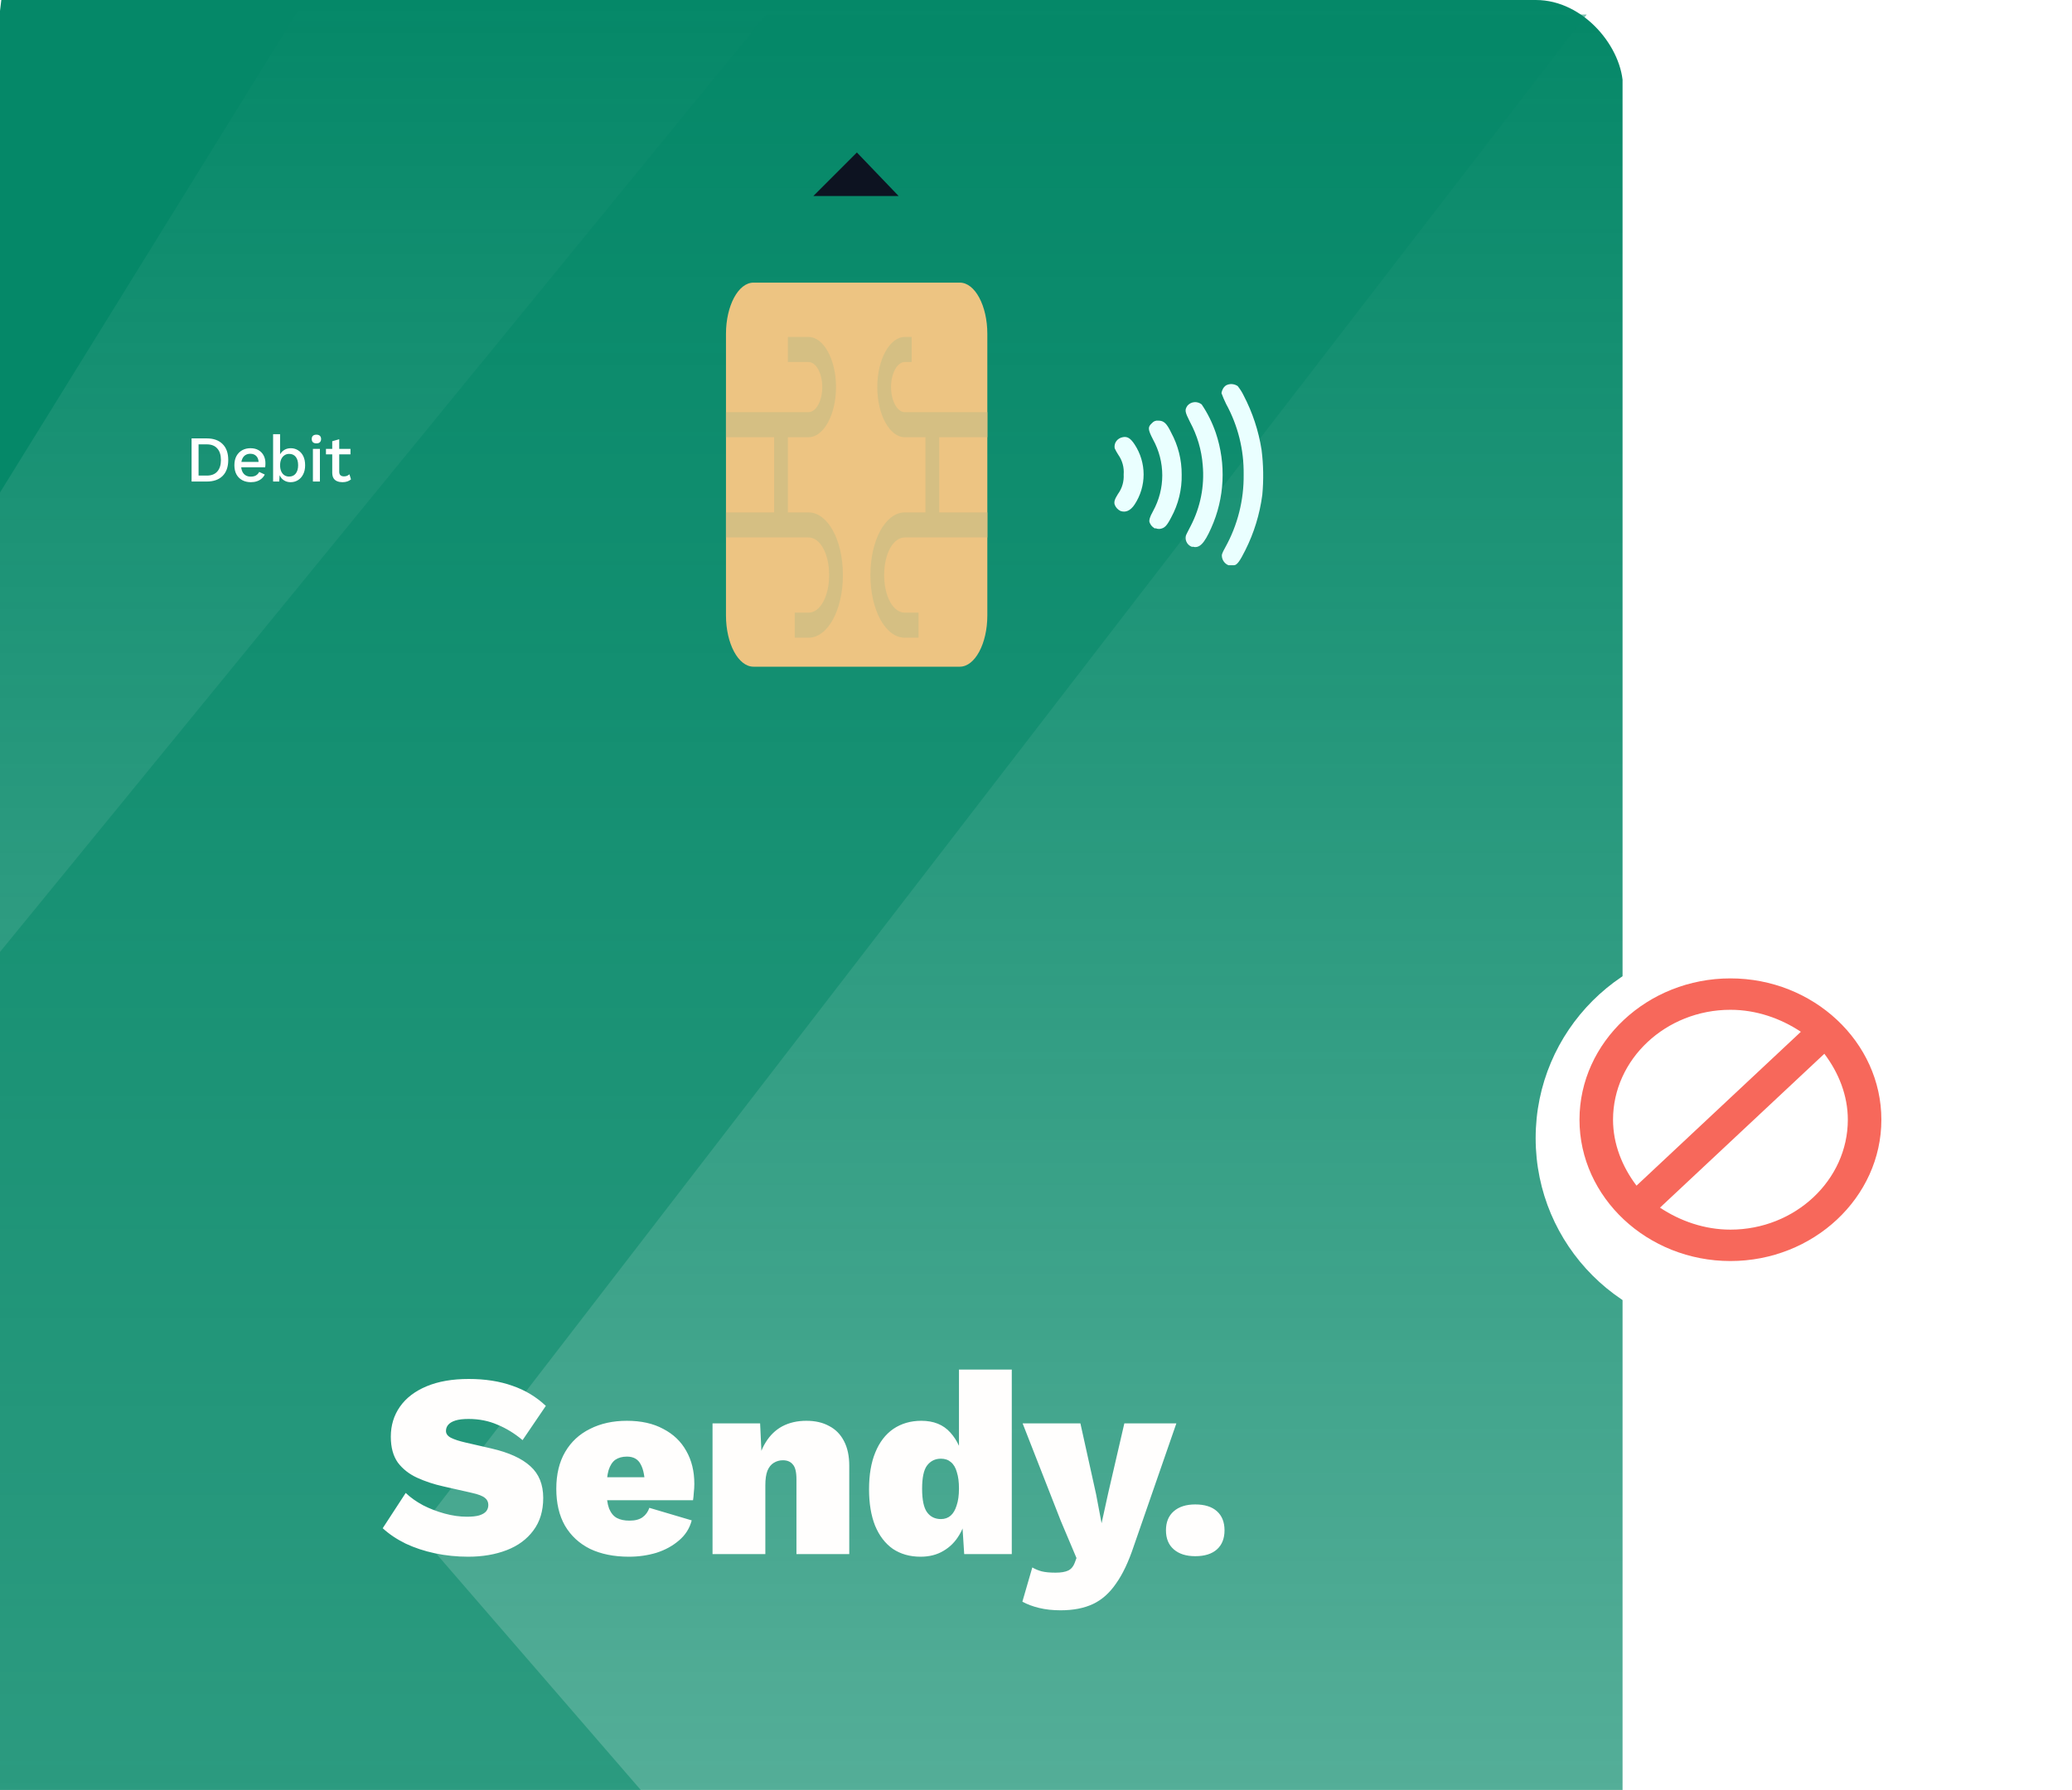 <svg width="544" height="470" viewBox="0 0 544 470" fill="none" xmlns="http://www.w3.org/2000/svg">
<rect width="544" height="470" fill=""/>
<g clip-path="url(#clip0_0_1)">
<rect x="0" y="-0" width="426.121" height="667.304" rx="22.879" fill="url(#paint0_linear_0_1)"/>
<path d="M-0.953 537.656L118.685 667.781H339.372L109.629 402.289L416.588 3.813H201.145L-7.626 259.295L-0.953 537.656Z" fill="#058868" fill-opacity="0.5"/>
<path d="M123.061 362.086C127.362 362.086 131.183 362.681 134.523 363.871C137.863 365.015 140.792 366.777 143.308 369.156L137.2 378.147C135.141 376.409 132.944 375.059 130.611 374.098C128.323 373.091 125.783 372.588 122.992 372.588C121.573 372.588 120.429 372.725 119.56 373C118.691 373.274 118.05 373.663 117.638 374.167C117.272 374.624 117.089 375.15 117.089 375.745C117.089 376.477 117.524 377.072 118.393 377.53C119.308 377.987 120.567 378.399 122.168 378.765L129.032 380.344C133.608 381.396 137.017 382.952 139.259 385.011C141.501 387.025 142.622 389.793 142.622 393.316C142.622 396.748 141.753 399.608 140.014 401.896C138.321 404.184 135.987 405.9 133.013 407.044C130.039 408.188 126.675 408.76 122.923 408.76C119.949 408.76 117.043 408.462 114.206 407.867C111.415 407.272 108.853 406.426 106.519 405.328C104.185 404.184 102.172 402.834 100.479 401.278L106.519 392.012C107.754 393.202 109.264 394.277 111.049 395.238C112.834 396.153 114.733 396.885 116.746 397.434C118.759 397.984 120.704 398.258 122.58 398.258C123.907 398.258 124.982 398.144 125.806 397.915C126.675 397.64 127.293 397.274 127.659 396.817C128.025 396.359 128.208 395.81 128.208 395.169C128.208 394.392 127.911 393.774 127.316 393.316C126.721 392.813 125.6 392.378 123.953 392.012L116.403 390.296C113.932 389.747 111.644 388.992 109.539 388.031C107.434 387.07 105.741 385.743 104.46 384.05C103.224 382.311 102.607 380.046 102.607 377.255C102.607 374.281 103.407 371.65 105.009 369.362C106.611 367.074 108.944 365.289 112.01 364.008C115.076 362.727 118.759 362.086 123.061 362.086ZM165.136 408.76C161.201 408.76 157.792 408.073 154.909 406.7C152.072 405.282 149.876 403.246 148.32 400.592C146.81 397.938 146.055 394.712 146.055 390.914C146.055 387.116 146.833 383.89 148.389 381.236C149.944 378.582 152.118 376.569 154.909 375.196C157.7 373.778 160.926 373.068 164.587 373.068C168.339 373.068 171.519 373.778 174.128 375.196C176.782 376.569 178.795 378.491 180.168 380.962C181.586 383.433 182.295 386.315 182.295 389.61C182.295 390.388 182.25 391.166 182.158 391.944C182.112 392.721 182.044 393.385 181.952 393.934H154.978V387.894H175.912L169.323 390.434C169.323 387.825 168.957 385.858 168.225 384.531C167.538 383.158 166.326 382.472 164.587 382.472C163.397 382.472 162.391 382.746 161.567 383.295C160.789 383.844 160.194 384.76 159.782 386.041C159.416 387.322 159.233 389.015 159.233 391.12C159.233 393.225 159.462 394.895 159.92 396.13C160.423 397.32 161.109 398.144 161.979 398.601C162.848 399.059 163.946 399.288 165.273 399.288C166.738 399.288 167.882 398.99 168.705 398.395C169.529 397.801 170.124 396.977 170.49 395.924L181.609 399.219C181.06 401.324 179.939 403.086 178.246 404.504C176.598 405.923 174.631 406.998 172.343 407.73C170.055 408.416 167.653 408.76 165.136 408.76ZM187.075 408.073V373.755H199.567L200.184 387.002L198.743 385.492C199.109 382.838 199.864 380.596 201.008 378.765C202.152 376.889 203.616 375.471 205.401 374.51C207.231 373.549 209.336 373.068 211.715 373.068C214.049 373.068 216.04 373.526 217.687 374.441C219.38 375.31 220.684 376.637 221.599 378.422C222.514 380.161 222.972 382.311 222.972 384.874V408.073H209.107V388.443C209.107 386.521 208.787 385.217 208.146 384.531C207.552 383.799 206.682 383.433 205.538 383.433C204.669 383.433 203.868 383.661 203.136 384.119C202.449 384.531 201.9 385.217 201.489 386.178C201.123 387.139 200.939 388.397 200.939 389.953V408.073H187.075ZM241.687 408.76C238.896 408.76 236.471 408.073 234.412 406.7C232.399 405.282 230.843 403.246 229.745 400.592C228.692 397.938 228.166 394.758 228.166 391.051C228.166 387.253 228.715 384.027 229.813 381.373C230.911 378.674 232.49 376.615 234.549 375.196C236.654 373.778 239.102 373.068 241.893 373.068C245.142 373.068 247.682 374.098 249.512 376.157C251.342 378.17 252.509 380.756 253.012 383.913L251.777 385.629V359.615H265.642V408.073H253.15L252.326 395.238L253.905 396.817C253.63 399.15 252.944 401.232 251.846 403.063C250.793 404.847 249.398 406.243 247.659 407.25C245.966 408.256 243.975 408.76 241.687 408.76ZM247.041 398.876C248.048 398.876 248.894 398.578 249.581 397.984C250.267 397.389 250.793 396.496 251.159 395.307C251.571 394.117 251.777 392.63 251.777 390.845C251.777 389.152 251.594 387.734 251.228 386.59C250.908 385.4 250.381 384.508 249.649 383.913C248.963 383.318 248.094 383.021 247.041 383.021C245.531 383.021 244.318 383.616 243.403 384.805C242.534 385.949 242.099 387.985 242.099 390.914C242.099 393.842 242.534 395.902 243.403 397.091C244.273 398.281 245.485 398.876 247.041 398.876ZM308.849 373.755L297.661 406.014C296.289 410.132 294.733 413.404 292.994 415.829C291.301 418.3 289.288 420.085 286.954 421.183C284.62 422.281 281.783 422.83 278.443 422.83C276.384 422.83 274.508 422.624 272.815 422.212C271.122 421.801 269.658 421.252 268.422 420.565L271.03 411.574C271.808 412.031 272.632 412.374 273.501 412.603C274.416 412.832 275.629 412.946 277.139 412.946C278.557 412.946 279.656 412.763 280.434 412.397C281.211 412.031 281.783 411.368 282.149 410.407L282.63 409.103L278.512 399.356L268.491 373.755H283.66L287.778 392.355L289.219 399.974L290.935 392.149L295.191 373.755H308.849ZM313.808 395.032C316.279 395.032 318.178 395.627 319.505 396.817C320.832 398.006 321.496 399.677 321.496 401.827C321.496 403.978 320.832 405.648 319.505 406.838C318.178 408.027 316.279 408.622 313.808 408.622C311.429 408.622 309.553 408.027 308.18 406.838C306.807 405.648 306.121 403.978 306.121 401.827C306.121 399.677 306.807 398.006 308.18 396.817C309.553 395.627 311.429 395.032 313.808 395.032Z" fill="#FFFEFD"/>
<path d="M81.03 -1.69L-19.066 160.152L1.733 -11.44L81.03 -1.69Z" fill="#058868"/>
<path d="M213.538 51.477L224.977 40.038L235.94 51.477H213.538Z" fill="#0D1321"/>
<path d="M54.298 115.116C56.071 115.116 57.449 115.608 58.433 116.592C59.428 117.564 59.926 118.96 59.926 120.779C59.926 122.598 59.428 123.999 58.433 124.983C57.449 125.955 56.071 126.441 54.298 126.441H50.3V115.116H54.298ZM54.298 124.88C55.499 124.88 56.414 124.525 57.043 123.816C57.684 123.095 58.004 122.083 58.004 120.779C58.004 119.475 57.684 118.468 57.043 117.759C56.414 117.038 55.499 116.678 54.298 116.678H52.136V124.88H54.298ZM65.862 126.613C65.004 126.613 64.249 126.436 63.597 126.081C62.945 125.726 62.436 125.217 62.07 124.554C61.715 123.879 61.538 123.078 61.538 122.152C61.538 121.225 61.715 120.43 62.07 119.766C62.436 119.091 62.939 118.577 63.58 118.222C64.221 117.867 64.947 117.69 65.759 117.69C66.594 117.69 67.303 117.862 67.887 118.205C68.47 118.548 68.916 119.017 69.225 119.612C69.534 120.207 69.689 120.882 69.689 121.637C69.689 121.843 69.683 122.037 69.671 122.22C69.66 122.403 69.643 122.563 69.62 122.701H62.722V121.294H68.814L67.904 121.568C67.904 120.79 67.71 120.195 67.321 119.784C66.932 119.36 66.4 119.149 65.725 119.149C65.233 119.149 64.804 119.263 64.438 119.492C64.072 119.721 63.791 120.064 63.597 120.521C63.403 120.968 63.305 121.517 63.305 122.169C63.305 122.809 63.408 123.353 63.614 123.799C63.82 124.245 64.112 124.582 64.489 124.811C64.867 125.04 65.313 125.154 65.828 125.154C66.4 125.154 66.863 125.046 67.218 124.828C67.572 124.611 67.853 124.308 68.058 123.919L69.517 124.605C69.311 125.017 69.031 125.377 68.676 125.686C68.333 125.984 67.921 126.213 67.441 126.373C66.96 126.533 66.434 126.613 65.862 126.613ZM76.301 126.613C75.797 126.613 75.334 126.516 74.911 126.321C74.499 126.127 74.15 125.858 73.864 125.515C73.578 125.16 73.367 124.765 73.229 124.331L73.452 124.039L73.315 126.441H71.702V114.001H73.538V120.024L73.332 119.732C73.55 119.137 73.921 118.651 74.448 118.274C74.974 117.885 75.609 117.69 76.352 117.69C77.039 117.69 77.668 117.867 78.24 118.222C78.823 118.577 79.281 119.086 79.613 119.749C79.944 120.413 80.11 121.219 80.11 122.169C80.11 123.095 79.939 123.89 79.595 124.554C79.264 125.217 78.806 125.726 78.223 126.081C77.651 126.436 77.01 126.613 76.301 126.613ZM75.906 125.137C76.65 125.137 77.228 124.874 77.639 124.348C78.063 123.81 78.274 123.078 78.274 122.152C78.274 121.225 78.068 120.499 77.656 119.972C77.245 119.446 76.667 119.183 75.923 119.183C75.443 119.183 75.025 119.309 74.671 119.56C74.316 119.801 74.036 120.144 73.83 120.59C73.635 121.036 73.538 121.568 73.538 122.186C73.538 122.792 73.635 123.318 73.83 123.764C74.024 124.199 74.299 124.537 74.654 124.777C75.02 125.017 75.437 125.137 75.906 125.137ZM83.082 116.42C82.681 116.42 82.373 116.323 82.155 116.129C81.949 115.923 81.846 115.637 81.846 115.271C81.846 114.905 81.949 114.624 82.155 114.43C82.373 114.235 82.681 114.138 83.082 114.138C83.471 114.138 83.768 114.235 83.974 114.43C84.191 114.624 84.3 114.905 84.3 115.271C84.3 115.637 84.191 115.923 83.974 116.129C83.768 116.323 83.471 116.42 83.082 116.42ZM83.991 117.862V126.441H82.155V117.862H83.991ZM89.064 115.339V123.867C89.064 124.291 89.173 124.6 89.39 124.794C89.619 124.989 89.922 125.086 90.3 125.086C90.608 125.086 90.877 125.04 91.106 124.948C91.335 124.846 91.546 124.708 91.741 124.537L92.153 125.875C91.89 126.104 91.564 126.287 91.175 126.424C90.797 126.55 90.374 126.613 89.905 126.613C89.413 126.613 88.961 126.533 88.549 126.373C88.138 126.213 87.817 125.955 87.588 125.601C87.36 125.234 87.24 124.76 87.228 124.176V115.854L89.064 115.339ZM92.016 117.862V119.303H85.581V117.862H92.016Z" fill="white"/>
<path d="M190.604 161.613V87.657C190.604 80.261 193.855 74.21 197.827 74.21H251.999C255.971 74.21 259.222 80.261 259.222 87.657V161.613C259.222 169.009 255.971 175.06 251.999 175.06H197.827C193.855 175.06 190.604 169.009 190.604 161.613Z" fill="#EDC482"/>
<path d="M259.222 114.804V108.223H237.553C235.567 108.223 233.942 105.262 233.942 101.643C233.942 98.023 235.567 95.062 237.553 95.062H239.359V88.481H237.553C233.58 88.481 230.33 94.404 230.33 101.643C230.33 108.881 233.58 114.804 237.553 114.804H242.97V134.546H237.553C232.497 134.546 228.524 141.785 228.524 150.997C228.524 160.21 232.497 167.449 237.553 167.449H241.164V160.868H237.553C234.483 160.868 232.136 156.591 232.136 150.997C232.136 145.404 234.483 141.126 237.553 141.126H259.222V134.546H246.582V114.804H259.222ZM212.273 134.546H206.856V114.804H212.273C216.245 114.804 219.496 108.881 219.496 101.643C219.496 94.404 216.245 88.481 212.273 88.481H206.856V95.062H212.273C214.259 95.062 215.884 98.023 215.884 101.643C215.884 105.262 214.259 108.223 212.273 108.223H190.604V114.804H203.244V134.546H190.604V141.126H212.273C215.343 141.126 217.69 145.404 217.69 150.997C217.69 156.591 215.343 160.868 212.273 160.868H208.661V167.449H212.273C217.329 167.449 221.302 160.21 221.302 150.997C221.302 141.785 217.329 134.546 212.273 134.546Z" fill="#D5BF83"/>
<path d="M322.533 148.42C321.623 148.052 320.973 147.229 320.822 146.255C320.713 145.691 320.822 145.302 321.688 143.742C324.938 137.894 326.606 131.288 326.52 124.596C326.606 118.098 325.025 111.752 321.905 106.055C321.45 105.102 321.038 104.193 320.692 103.218C320.822 102.395 321.233 101.637 321.905 101.182C322.88 100.662 324.071 100.771 324.96 101.377C325.566 102.157 326.086 102.936 326.52 103.846C328.851 108.31 330.439 113.123 331.221 118.098C331.72 122.018 331.785 126.003 331.416 129.945C330.745 135.014 329.25 139.908 326.953 144.478C325.566 147.251 324.786 148.42 323.963 148.42H322.533V148.42ZM313.087 143.634C311.852 143.287 311.072 142.031 311.332 140.775C311.332 140.515 312.003 139.324 312.61 138.111C315.167 133.194 316.272 127.649 315.773 122.126C315.47 118.163 314.322 114.307 312.437 110.82C311.072 108.091 310.985 107.658 311.787 106.489C312.74 105.427 314.322 105.276 315.492 106.185C317.052 108.481 318.287 110.994 319.197 113.636C321.97 121.845 321.536 130.79 317.983 138.674C316.163 142.767 314.885 144.089 313.087 143.526V143.634V143.634ZM303.337 138.804C302.951 138.631 302.609 138.374 302.335 138.051C302.062 137.729 301.863 137.35 301.755 136.941C301.755 136.508 301.755 135.945 302.73 134.212C304.319 131.333 305.152 128.1 305.152 124.812C305.152 121.525 304.319 118.291 302.73 115.412C301.322 112.683 301.322 112.12 302.47 111.08C302.882 110.604 303.489 110.366 304.139 110.452C305.525 110.452 306.305 111.124 307.475 113.571C309.317 116.952 310.271 120.745 310.248 124.596C310.335 128.516 309.382 132.414 307.497 135.858C306.327 138.132 305.742 138.674 304.572 138.869C304.16 138.912 303.727 138.869 303.337 138.674V138.804V138.804ZM294.215 134.19C293.5 133.844 292.937 133.259 292.655 132.501C292.439 131.743 292.655 131.093 293.522 129.707C294.605 128.234 295.125 126.415 295.017 124.596C295.169 122.754 294.67 120.935 293.609 119.419C293.249 118.873 292.93 118.301 292.655 117.708C292.417 116.343 293.327 115.044 294.822 114.784C295.992 114.567 296.815 115.066 297.899 116.712C299.436 119.05 300.255 121.787 300.255 124.585C300.255 127.383 299.436 130.119 297.899 132.458C296.794 134.125 295.537 134.624 294.237 134.19H294.215V134.19Z" fill="#EAFFFF"/>
</g>
<g filter="url(#filter0_d_0_1)">
<circle cx="454.183" cy="293.136" r="51" fill="white"/>
</g>
<path d="M454.321 256.905C432.526 256.905 414.693 273.604 414.693 294.012C414.693 314.421 432.526 331.12 454.321 331.12C476.117 331.12 493.95 314.421 493.95 294.012C493.95 273.604 476.117 256.905 454.321 256.905ZM454.321 265.151C461.146 265.151 467.531 267.419 472.815 270.924L429.664 311.329C425.921 306.382 423.499 300.403 423.499 294.012C423.499 278.139 437.369 265.151 454.321 265.151ZM454.321 322.874C447.496 322.874 441.112 320.606 435.828 317.101L478.979 276.696C482.722 281.643 485.144 287.622 485.144 294.012C485.144 309.886 471.274 322.874 454.321 322.874Z" fill="#F7685B"/>
<defs>
<filter id="filter0_d_0_1" x="365.052" y="209.724" width="178.263" height="178.263" filterUnits="userSpaceOnUse" color-interpolation-filters="sRGB">
<feFlood flood-opacity="0" result="BackgroundImageFix"/>
<feColorMatrix in="SourceAlpha" type="matrix" values="0 0 0 0 0 0 0 0 0 0 0 0 0 0 0 0 0 0 127 0" result="hardAlpha"/>
<feOffset dy="5.72"/>
<feGaussianBlur stdDeviation="19.066"/>
<feComposite in2="hardAlpha" operator="out"/>
<feColorMatrix type="matrix" values="0 0 0 0 0.835 0 0 0 0 0 0 0 0 0 0 0 0 0 0.2 0"/>
<feBlend mode="normal" in2="BackgroundImageFix" result="effect1_dropShadow_0_1"/>
<feBlend mode="normal" in="SourceGraphic" in2="effect1_dropShadow_0_1" result="shape"/>
</filter>
<linearGradient id="paint0_linear_0_1" x1="213.061" y1="-0" x2="213.061" y2="667.304" gradientUnits="userSpaceOnUse">
<stop stop-color="#058868"/>
<stop offset="1" stop-color="#058868" stop-opacity="0.55"/>
</linearGradient>
<clipPath id="clip0_0_1">
<rect width="426" height="470" fill="white"/>
</clipPath>
</defs>
</svg>
